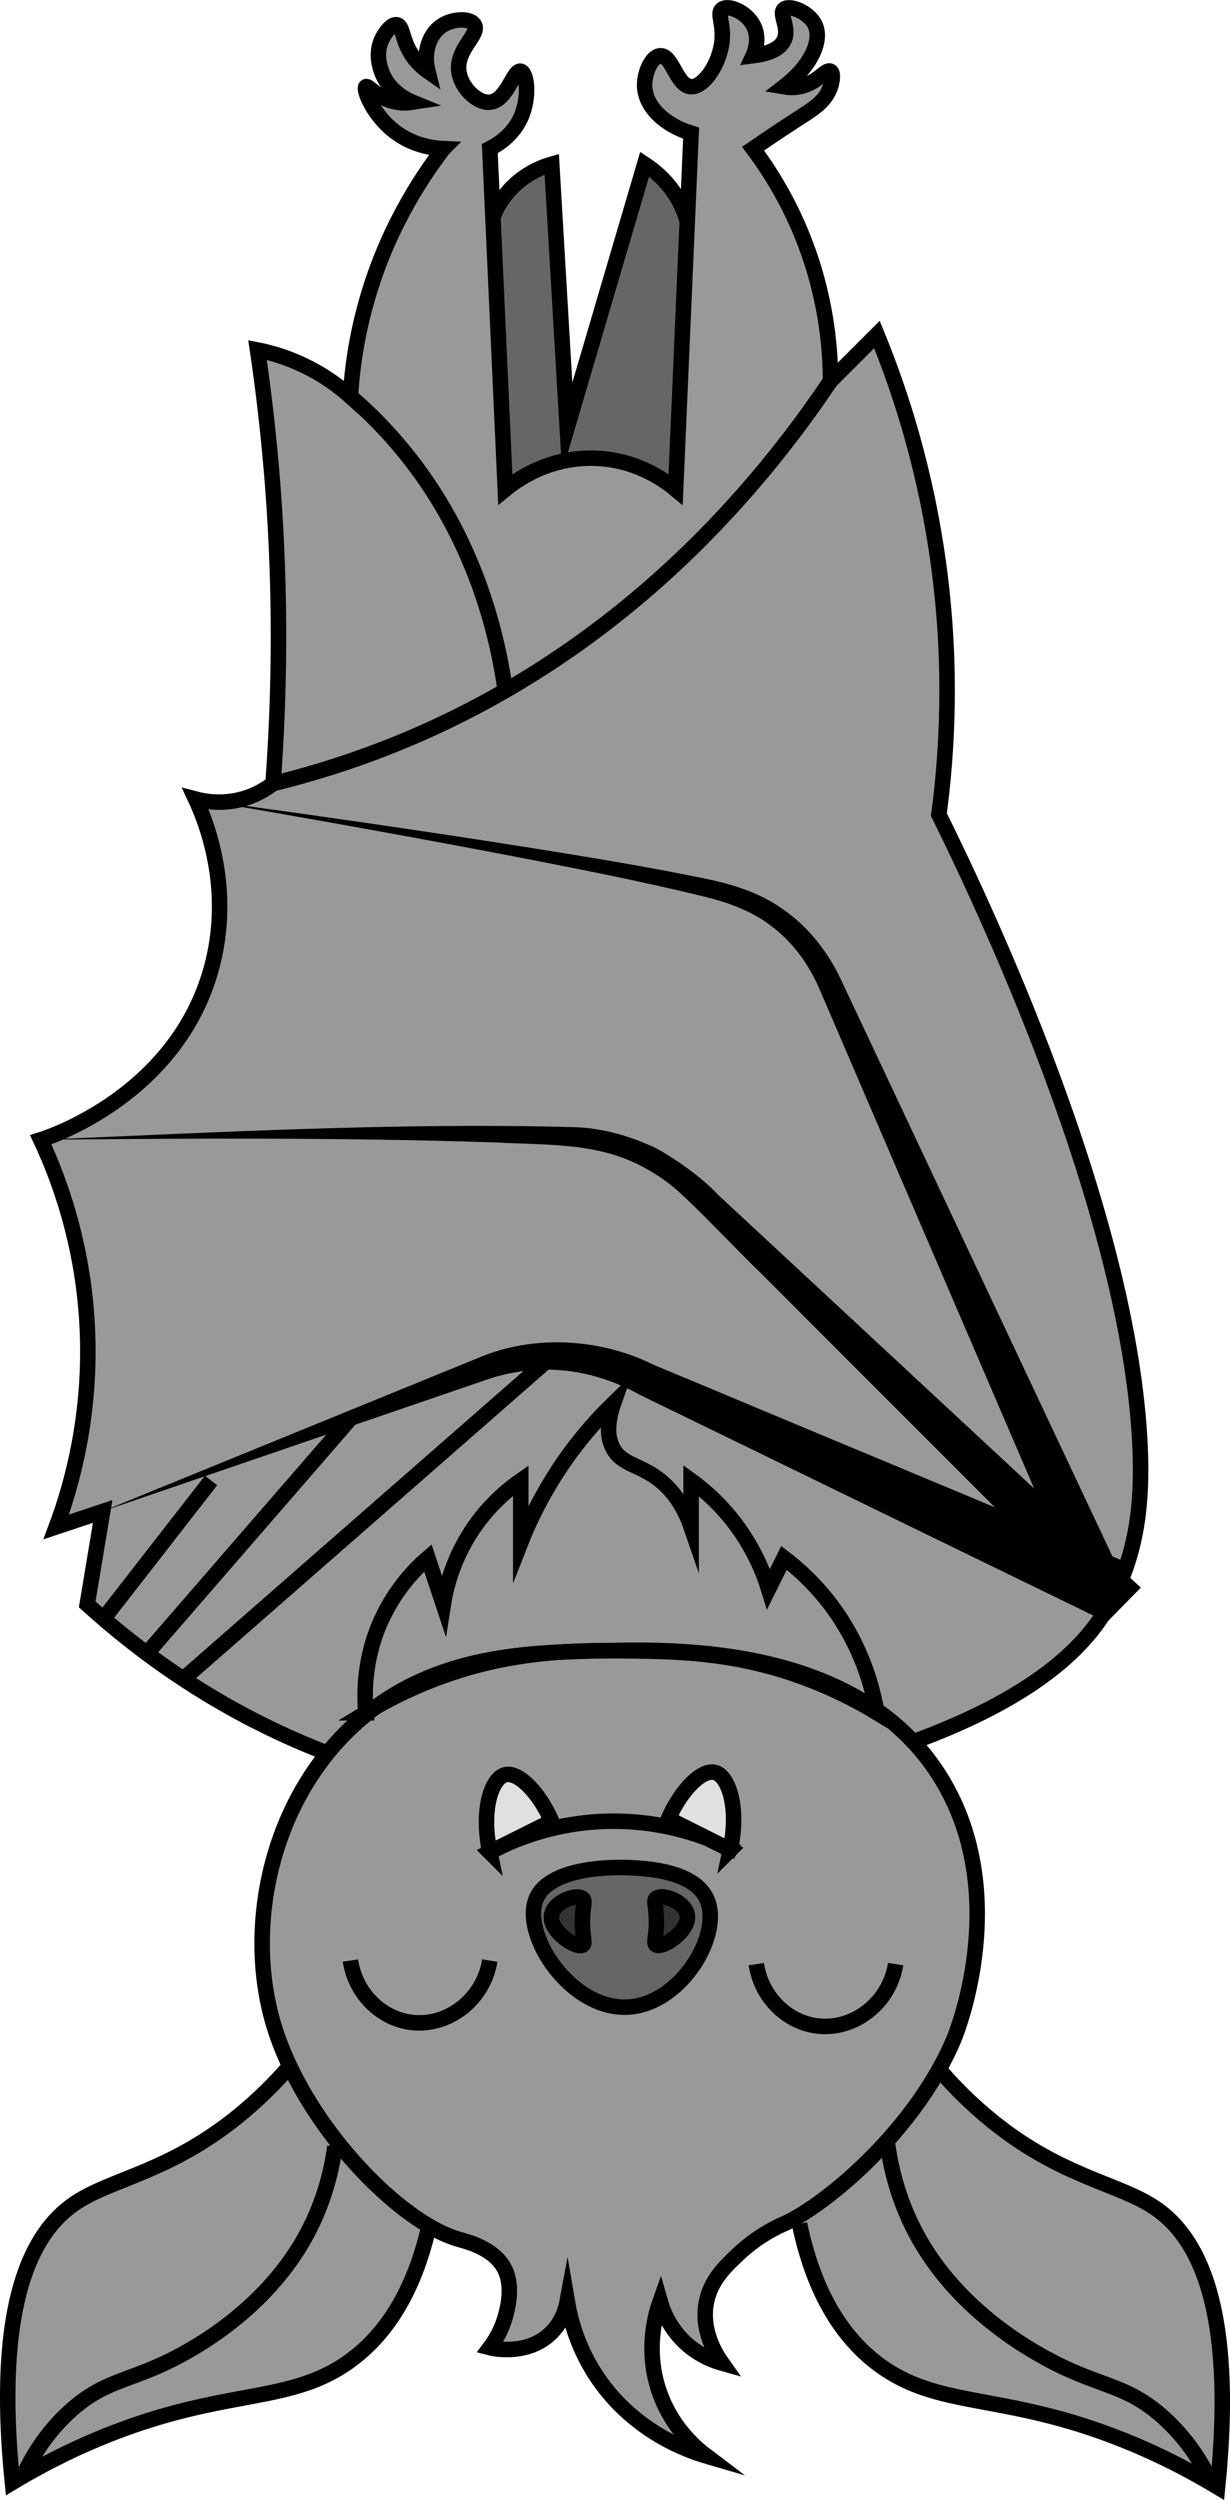 <?xml version="1.0" encoding="UTF-8"?>
<svg id="Layer_2" data-name="Layer 2" xmlns="http://www.w3.org/2000/svg" viewBox="0 0 79.43 161.43">
  <defs>
    <style>
      .cls-1 {
        fill: none;
      }

      .cls-1, .cls-2, .cls-3, .cls-4, .cls-5 {
        stroke: #000;
        stroke-miterlimit: 10;
      }

      .cls-2 {
        fill: #e0e0e0;
      }

      .cls-3 {
        fill: #333;
      }

      .cls-4 {
        fill: #999;
      }

      .cls-5 {
        fill: #666;
      }
    </style>
  </defs>
  <g id="Layer_1-2" data-name="Layer 1">
    <g>
      <path class="cls-5" d="M31.63,14.6c.14-.5.42-1.25,1-2,1.06-1.36,2.44-1.84,3-2,.33,5.67.67,11.33,1,17,1.67-5.67,3.33-11.33,5-17,.55.36,1.36.99,2,2,.78,1.22.93,2.4,1,3,.28,2.33-.01,9.04-1,18-3.67-.67-7.33-1.33-11-2-.33-5.67-.67-11.33-1-17Z"/>
      <path class="cls-4" d="M28.63,9.6c-1.62,2.13-3.75,5.48-5,10-.62,2.23-.9,4.28-1,6-.68-.61-1.67-1.36-3-2-1.14-.55-2.19-.84-3-1,.42,2.84.76,5.84,1,9,.52,6.95.42,13.33,0,19-.4.31-1.07.75-2,1-1.34.36-2.47.14-3,0,.61,1.31,2.47,5.74,1,11-2.26,8.08-10.33,10.79-11,11,1.15,2.45,2.72,6.62,3,12,.3,5.81-1.03,10.4-2,13,1-.33,2-.67,3-1-.33,2-.67,4-1,6,3.34,3.03,7.96,6.44,14,9,17.85,7.57,33.98,1.8,39,0,9.15-3.28,11.86-6.97,13-9,1.85-3.28,2.13-6.68,2-10-.61-15.37-10.41-35.76-13-41,.54-4.04.86-9.56,0-16-.83-6.22-2.48-11.3-4-15l-3,3c0-1.8-.2-4.24-1-7-1.06-3.65-2.75-6.33-4-8,1.33-.91,2.35-1.58,3-2,.92-.59,1.69-1.07,2-2,.13-.39.19-.89,0-1-.29-.17-.86.78-2,1-.41.08-.76.04-1,0,1.73-1.33,2.49-2.98,2-4-.4-.83-1.65-1.31-2-1-.35.3.38,1.2,0,2-.31.66-1.21.9-2,1,.06-.13.5-1.1,0-2-.47-.85-1.6-1.31-2-1-.34.26.1.9,0,2-.13,1.47-1.16,3.03-2,3-.94-.04-1.22-2.06-2-2-.55.04-1.04,1.11-1,2,.06,1.28,1.25,2.46,3,3-.33,7.67-.67,15.33-1,23-.59-.49-2.36-1.85-5-2-3.26-.19-5.49,1.58-6,2-.33-7.33-.67-14.67-1-22,.45-.23,1.46-.82,2-2,.59-1.31.4-2.9,0-3-.48-.12-.88,1.91-2,2-.83.07-1.87-.95-2-2-.18-1.44,1.38-2.38,1-3-.27-.44-1.32-.4-2,0-.88.51-1.32,1.72-1,3-.27-.19-.66-.51-1-1-.69-1.01-.59-1.92-1-2-.37-.07-.81.58-1,1-.39.89-.08,1.77,0,2,.47,1.33,1.73,1.89,2,2-.26.04-.6.07-1,0-1.24-.21-1.85-1.12-2-1-.19.15.46,1.9,2,3,1.12.8,2.32.97,3,1Z"/>
      <path class="cls-1" d="M22.63,25.6c1,.86,2.02,1.85,3,3,4.84,5.63,6.43,11.98,7,16"/>
      <path class="cls-1" d="M17.63,50.6c2.83-.69,5.86-1.66,9-3,14.04-6.02,22.56-16.38,27-23"/>
      <path d="M70.26,104.21l-17.36-40.39c-.69-1.59-1.73-3-3.1-4.03-1.37-1.06-3.03-1.6-4.8-2.01-3.54-.85-7.14-1.57-10.73-2.27-7.19-1.39-14.41-2.68-21.63-3.91,7.26.98,14.52,2.02,21.77,3.17,3.62.58,7.24,1.17,10.85,1.91,1.79.35,3.73.89,5.32,2.05,1.61,1.11,2.87,2.72,3.69,4.45l18.74,39.81-2.74,1.22h0Z"/>
      <path d="M71.58,104.67c-5.03-5.03-17.66-17.67-22.51-22.52-1.32-1.26-4.3-4.44-5.65-5.55-.65-.52-1.36-.98-2.1-1.35l.31.07c-.14,0-.28-.05-.37-.1-2.87-1.46-6.12-1.27-9.26-1.45-9.78-.32-19.58-.27-29.38-.17,11.43-.48,22.87-1.12,34.33-.82,1.7.03,3.39.47,4.94,1.15.78.27,3.25,1.87,4.49,3.23,2.49,2.31,9.12,8.47,11.69,10.86,0,0,15.6,14.5,15.6,14.5l-2.1,2.14h0Z"/>
      <path class="cls-4" d="M60.63,133.6c.63.75,1.63,1.84,3,3,4.72,4,8.55,4.32,11,6,2.7,1.85,5.18,6.34,4,18-1.33-.8-3.37-1.94-6-3-7.92-3.19-12.03-1.97-16-5-1.79-1.37-3.94-3.9-5-9"/>
      <path class="cls-4" d="M18.8,133.3c-.63.75-1.63,1.84-3,3-4.72,4-8.55,4.32-11,6-2.7,1.85-5.18,6.34-4,18,1.33-.8,3.37-1.94,6-3,7.92-3.19,12.03-1.97,16-5,1.79-1.37,3.94-3.9,5-9"/>
      <path d="M70.79,104.41c-8.22-3.99-21.36-10.4-29.45-14.33-3.04-1.7-6.53-2.16-9.91-.99,0,0-8.26,2.83-8.26,2.83l-16.55,5.67,16.19-6.61,8.11-3.31c3.5-1.49,7.79-1.27,11.24.44,3.66,1.52,10.42,4.36,14.13,5.9,0,0,16.16,6.75,16.16,6.75l-1.68,3.63h0Z"/>
      <path class="cls-4" d="M38.63,106.6c-4.86.12-11.06.28-16,5-5.23,4.99-6.77,12.91-5,19,1.89,6.51,8.13,12.91,12,14,.51.15,2.35.58,3,2,.52,1.14.12,2.56,0,3-.26.93-.7,1.6-1,2,.15.04,2.47.57,4-1,.71-.72.92-1.57,1-2,.2,1.18.68,3.08,2,5,2.38,3.47,5.84,4.66,7,5-.65-.49-2.18-1.76-3-4-1.04-2.83-.25-5.3,0-6,.16.56.64,1.94,2,3,.75.58,1.5.86,2,1-.32-.45-1.41-2.08-1-4,.29-1.38,1.21-2.25,2-3,1.36-1.29,2.72-1.88,3-2,2.77-1.24,8.58-6.15,11-12,.2-.49,3.78-9.53-1-17-5.39-8.42-17.11-8.13-22-8Z"/>
      <path class="cls-1" d="M22.63,126.6c.32,2.15,2.01,3.79,4,4,2.31.25,4.59-1.47,5-4"/>
      <path class="cls-1" d="M48.84,126.83c.32,2.15,2.01,3.79,4,4,2.31.25,4.59-1.47,5-4"/>
      <path class="cls-1" d="M31.63,119.6c1.33-.71,4.18-2,8-2,1.51,0,4.63.2,8,2"/>
      <path class="cls-2" d="M31.63,119.6c-.58-2.73.11-4.78,1-5,.82-.2,2.13,1.05,3,3-.67.33-1.33.67-2,1s-1.33.67-2,1Z"/>
      <path class="cls-2" d="M47.16,119.45c.58-2.73-.11-4.78-1-5-.82-.2-2.13,1.05-3,3,.67.33,1.33.67,2,1s1.33.67,2,1Z"/>
      <path class="cls-5" d="M34.63,122.6c-.99,2.35,2.27,7.27,6,7,3.4-.25,6.06-4.74,5-7-.84-1.8-3.91-1.95-5-2-.44-.02-5.07-.2-6,2Z"/>
      <path class="cls-3" d="M37.63,122.6c.15.14.05.35,0,1-.1,1.35.22,1.86,0,2-.41.26-2.25-.94-2-2,.2-.84,1.64-1.33,2-1Z"/>
      <path class="cls-3" d="M42.37,122.59c-.15.14-.05.35,0,1,.1,1.35-.22,1.86,0,2,.41.26,2.25-.94,2-2-.2-.84-1.64-1.33-2-1Z"/>
      <path class="cls-1" d="M21.63,138.6c-.24,1.75-.79,3.87-2,6-2.8,4.92-7.69,7.39-9,8-2.57,1.2-3.98,1.22-6,3-1.54,1.36-2.46,2.88-3,4"/>
      <path class="cls-1" d="M57.32,138.48c.25,1.81.82,3.98,2.08,6.18,2.91,5.07,8,7.6,9.36,8.24,2.67,1.24,4.14,1.26,6.24,3.09,1.6,1.4,2.56,2.97,3.12,4.12"/>
      <path class="cls-1" d="M23.63,110.6c-.1-1.1-.17-3.43,1-6,.92-2.01,2.2-3.31,3-4,.33,1,.67,2,1,3,.17-1.09.63-3.02,2-5,1.03-1.48,2.18-2.43,3-3v4c.47-1.2,1.12-2.56,2-4,1.32-2.16,2.77-3.8,4-5-.35,1-.52,2.12,0,3,.61,1.02,1.73.97,3,2,.78.63,1.51,1.57,2,3v-3c.83.6,1.96,1.57,3,3,1.11,1.53,1.69,2.99,2,4,.33-.67.67-1.33,1-2,.91.69,1.99,1.67,3,3,2.03,2.68,2.73,5.42,3,7-.95-.58-2.3-1.32-4-2-4.67-1.88-8.63-1.96-12-2-3.53-.04-7.91-.05-13,2-1.72.69-3.08,1.44-4,2Z"/>
      <path class="cls-1" d="M6.63,104.6c2.33-3,4.67-6,7-9"/>
      <path class="cls-1" d="M22.63,91.6c-4.33,5-8.67,10-13,15"/>
      <path class="cls-1" d="M11.63,108.6l24-21"/>
    </g>
  </g>
</svg>